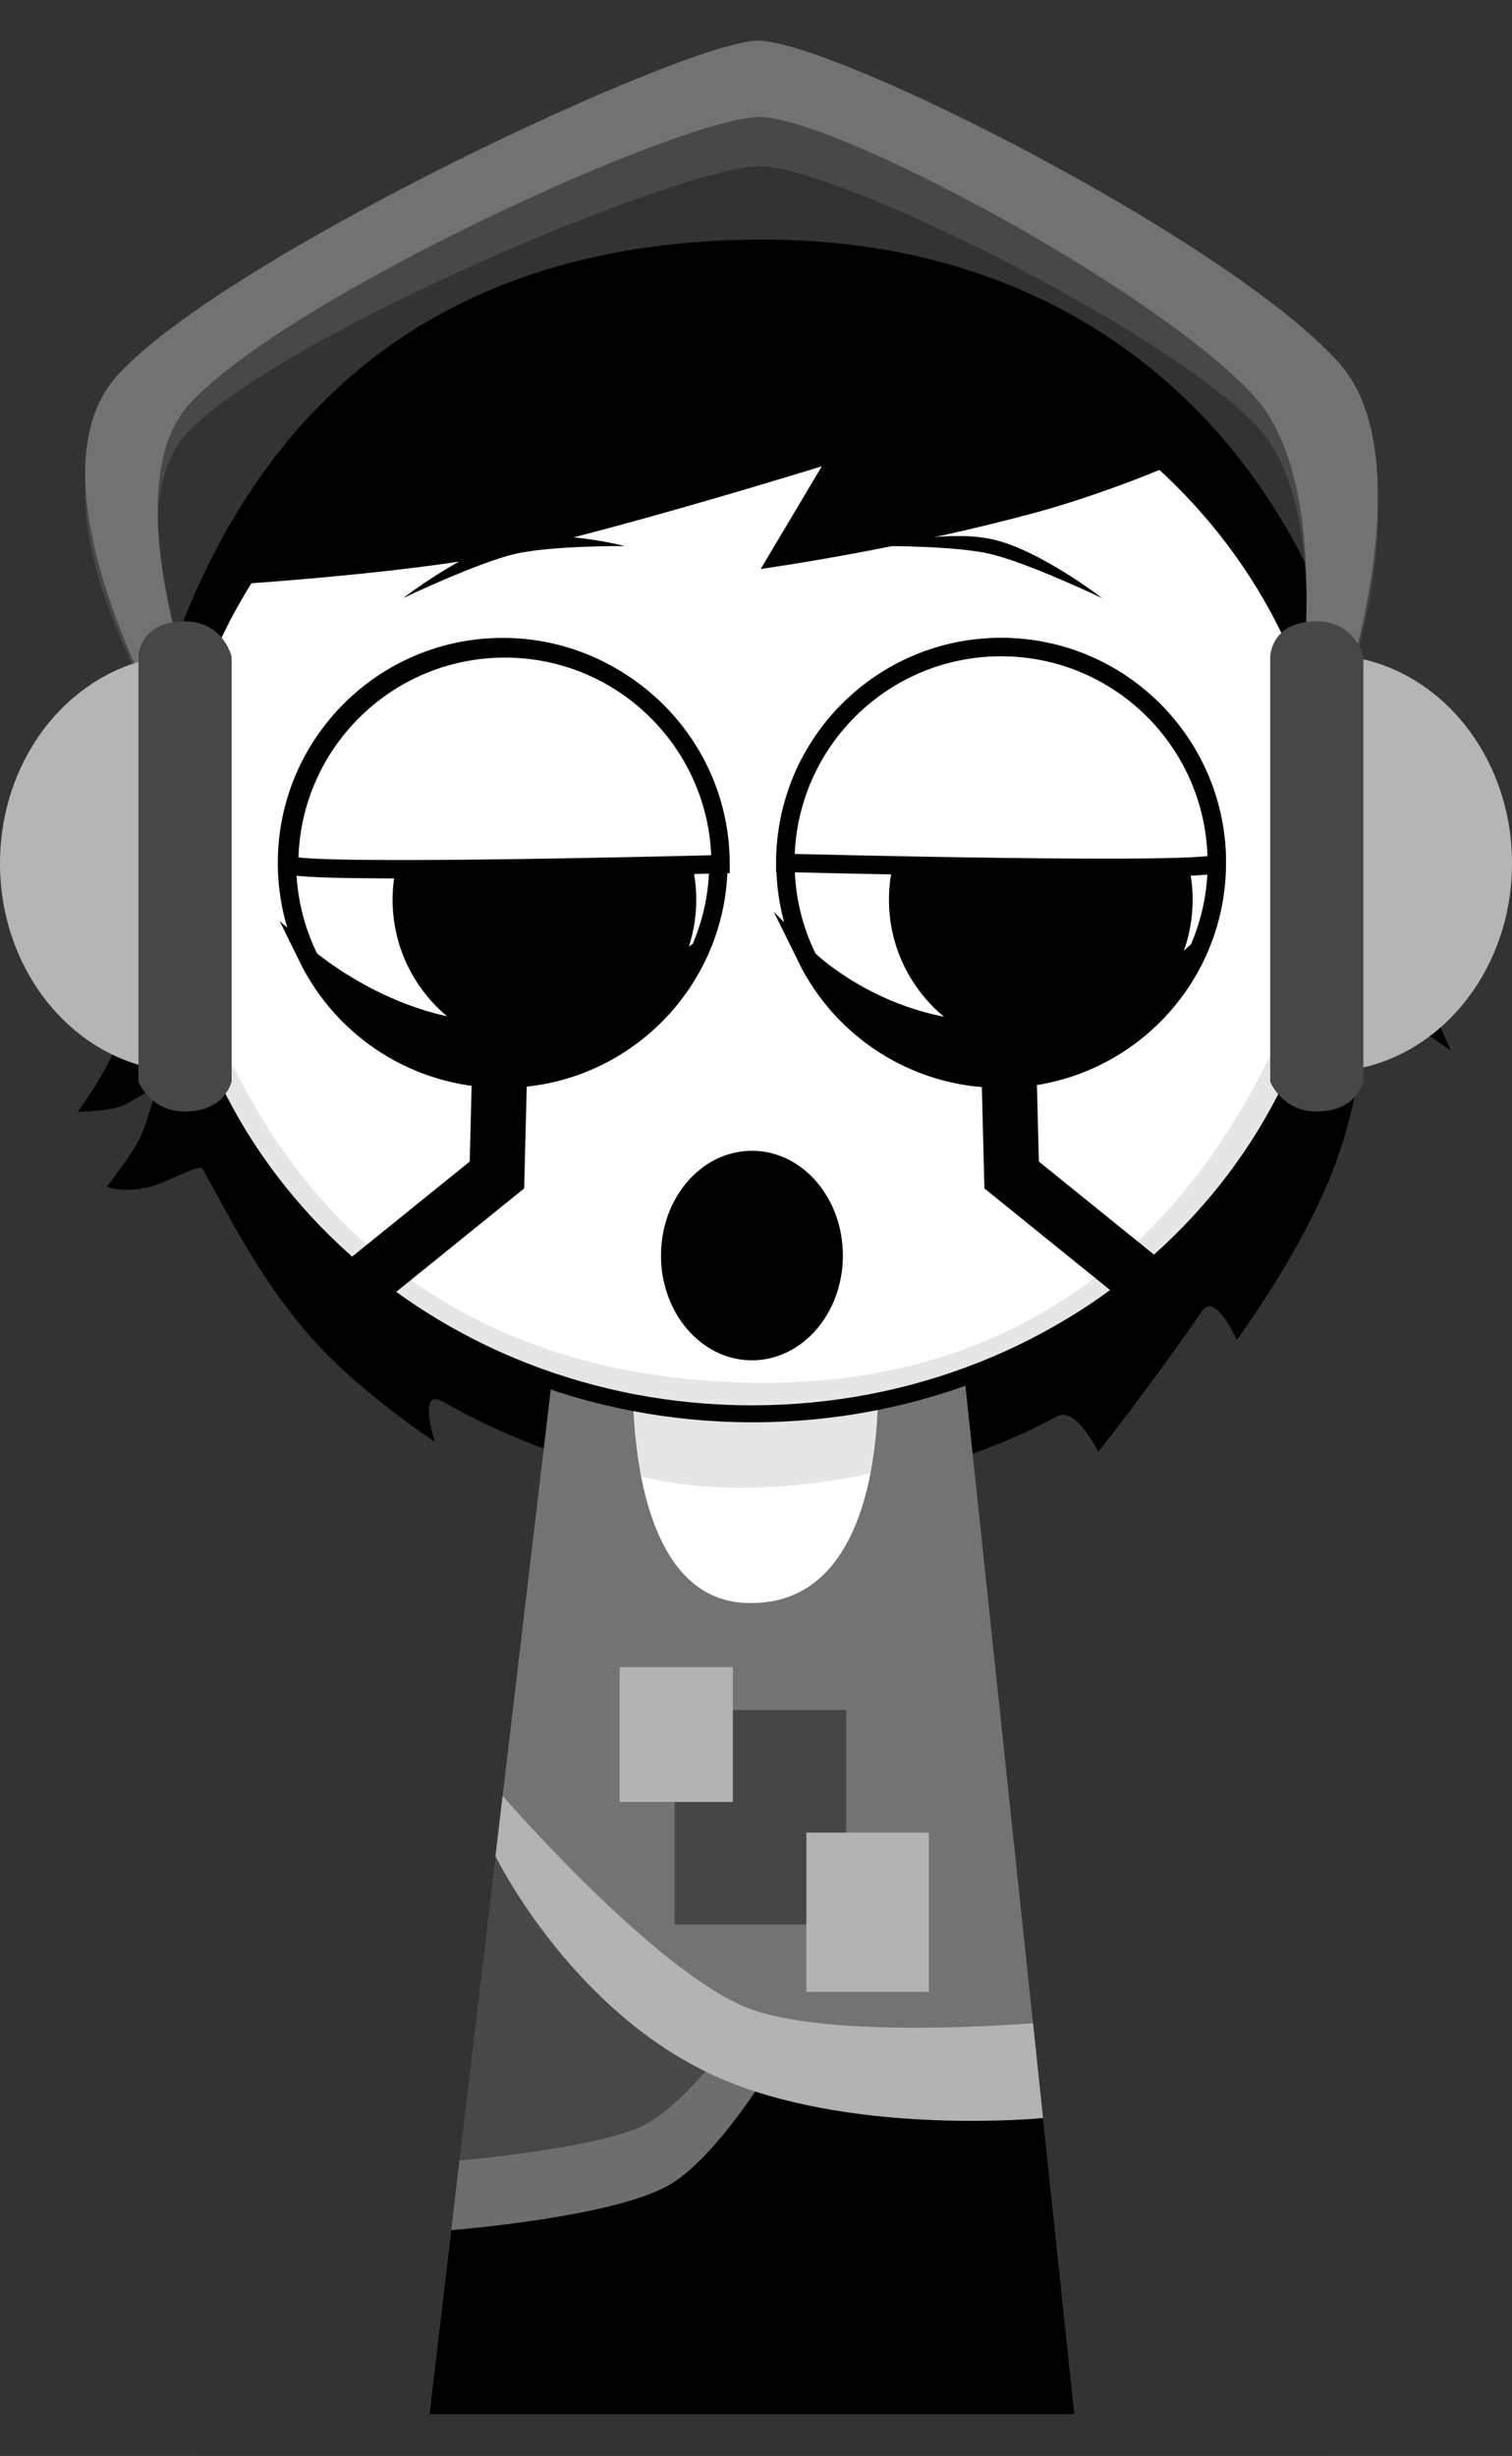 <svg version="1.1" xmlns="http://www.w3.org/2000/svg" xmlns:xlink="http://www.w3.org/1999/xlink" width="164.59" height="267.225" viewBox="0,0,164.59,267.225"><rect x="0" y="0" width="164.59" height="267.225" fill="#333333" stroke="none"/><g transform="translate(-238.148,-46.388)"><g data-paper-data="{&quot;isPaintingLayer&quot;:true}" fill-rule="nonzero" stroke-linejoin="miter" stroke-miterlimit="10" stroke-dasharray="" stroke-dashoffset="0" style="mix-blend-mode: normal"><path d="M259.284,313.613v-267.225h123.182v267.225z" fill-opacity="0.01" fill="#000000" stroke="none" stroke-width="0" stroke-linecap="butt"/><path d="M251.84,142.846c0,-1.657 -5.801,-1.923 -5.801,-1.923c0,0 6.696,-8.877 7.352,-11.718c6.66,-28.822 23.99,-56.22 66.686,-56.745c45.686,-0.563 68.237,35.011 68.237,70.386c0,0.668 3.078,7.312 4.43,10.366c2.279,5.146 3.337,7.459 3.337,7.459c0,0 -2.647,-1.667 -4.824,-3.567c-2.141,-1.869 -3.81,-3.979 -3.991,-3.015c-0.435,2.304 -0.596,10.922 -4.129,19.918c-3.494,8.895 -10.363,18.181 -10.363,18.181c0,0 -2.292,-5.286 -3.777,-3.142c-6.077,8.779 -11.296,15.31 -11.296,15.31c0,0 -2.41,-4.977 -4.471,-3.868c-9.326,5.02 -20.063,7.911 -31.653,7.911c-12.607,0 -24.772,-3.566 -35.271,-9.527c-2.728,-1.549 -0.826,4.388 -0.826,4.388c0,0 -7.938,-5.197 -13.157,-11.007c-6.088,-6.778 -9.737,-14.571 -12.139,-18.689c-0.341,-0.584 -4.02,1.588 -5.934,2.013c-2.961,0.657 -4.484,-0.082 -4.484,-0.082c0,0 2.671,-3.377 3.551,-5.155c0.944,-1.907 1.933,-5.927 1.933,-5.927c0,0 -2.664,1.909 -4.06,2.385c-1.486,0.507 -4.602,0.57 -4.602,0.57c0,0 4.392,-5.643 5.743,-11.56c1.273,-5.574 -0.492,-11.391 -0.492,-12.96z" fill="#000000" stroke="#000000" stroke-width="0" stroke-linecap="butt"/><path d="M286.75,307.5l15.143,-131.842l37.783,-0.158l13.574,132z" fill="#ffffff" stroke="#000000" stroke-width="2" stroke-linecap="butt"/><path d="M299.7,204.113l3.121,-26.328l35.831,-0.142l2.767,26.106c0,0 -7.515,4.196 -21.559,4.51c-12.485,0.279 -20.16,-4.146 -20.16,-4.146z" fill="#e6e6e6" stroke="#000000" stroke-width="0" stroke-linecap="butt"/><path d="M284.893,309.071l15.989,-134.981l6.19,20.816c0,0 -1.491,26.117 12.888,25.903c15.521,-0.014 13.703,-25.645 13.703,-25.645l7.112,-21.235l14.332,135.143z" fill="#737373" stroke="#000000" stroke-width="0" stroke-linecap="butt"/><path d="M284.893,309.071l7.572,-63.929c0,0 16.238,16.2 25.814,20.6c9.981,4.586 32.909,6.383 32.909,6.383l3.918,36.945z" fill="#000000" stroke="#000000" stroke-width="0" stroke-linecap="butt"/><path d="M287.737,285.057l4.728,-39.914c0,0 16.238,16.2 25.814,20.6c0,0 -3.949,11.448 -8.68,14.44c-5.369,3.395 -21.863,4.874 -21.863,4.874z" fill="#484848" stroke="#000000" stroke-width="0" stroke-linecap="butt"/><path d="M287.266,289.04l0.896,-7.561c0,0 14.405,-1.282 19.669,-3.651c4.564,-2.054 10.116,-9.752 10.116,-9.752l5.909,0.383c0,0 -7.033,12.393 -12.955,15.724c-6.257,3.519 -23.635,4.857 -23.635,4.857z" fill="#6e6e6e" stroke="#000000" stroke-width="0" stroke-linecap="butt"/><path d="M292.085,248.352c0.391,-3.298 0.779,-6.574 0.779,-6.574c0,0 16.009,18.529 26.245,22.916c8.785,3.765 31.486,1.828 31.486,1.828l1.095,10.323c0,0 -19.587,1.933 -34.154,-3.908c-16.773,-6.725 -25.45,-24.586 -25.45,-24.586z" fill="#b3b3b3" stroke="#000000" stroke-width="0" stroke-linecap="butt"/><path d="M255.84,139.846c0,-33.302 28.76,-60.298 64.237,-60.298c35.477,0 64.237,26.996 64.237,60.298c0,33.302 -28.76,60.298 -64.237,60.298c-35.477,0 -64.237,-26.996 -64.237,-60.298z" fill="#ffffff" stroke="#000000" stroke-width="2" stroke-linecap="butt"/><path d="M256.563,139.9c0,-0.728 5.207,55.919 63.36,56.934c55.564,0.97 63.514,-57.953 63.514,-56.934c0,32.805 -28.402,59.398 -63.437,59.398c-35.035,0 -63.437,-26.594 -63.437,-59.398z" fill="#e6e6e6" stroke="#000000" stroke-width="0" stroke-linecap="butt"/><path d="M269.39,140.276c0,-12.968 10.513,-23.481 23.481,-23.481c12.968,0 23.481,10.513 23.481,23.481c0,12.968 -10.513,23.481 -23.481,23.481c-12.968,0 -23.481,-10.513 -23.481,-23.481z" fill="#ffffff" stroke="#000000" stroke-width="2" stroke-linecap="butt"/><path d="M280.884,144.286c0,-9.128 7.4,-16.528 16.528,-16.528c9.128,0 16.528,7.4 16.528,16.528c0,9.128 -7.4,16.528 -16.528,16.528c-9.128,0 -16.528,-7.4 -16.528,-16.528z" fill="#000000" stroke="none" stroke-width="0" stroke-linecap="butt"/><path d="M347.129,163.756c-12.968,0 -23.481,-10.513 -23.481,-23.481c0,-12.968 10.513,-23.481 23.481,-23.481c12.968,0 23.481,10.513 23.481,23.481c0,12.968 -10.513,23.481 -23.481,23.481z" data-paper-data="{&quot;index&quot;:null}" fill="#ffffff" stroke="#000000" stroke-width="2" stroke-linecap="butt"/><path d="M351.445,160.814c-9.128,0 -16.528,-7.4 -16.528,-16.528c0,-9.128 7.4,-16.528 16.528,-16.528c9.128,0 16.528,7.4 16.528,16.528c0,9.128 -7.4,16.528 -16.528,16.528z" data-paper-data="{&quot;index&quot;:null}" fill="#000000" stroke="none" stroke-width="0" stroke-linecap="butt"/><path d="M282.028,111.467c0,0 6.709,-5.169 11.797,-6.364c5.088,-1.194 12.334,0.699 12.334,0.699c0,0 -8.038,-0.06 -11.968,0.862c-4.106,0.964 -12.164,4.802 -12.164,4.802z" fill="#000000" stroke="none" stroke-width="0" stroke-linecap="butt"/><path d="M269.625,140.419c0,-12.968 10.513,-23.481 23.481,-23.481c12.968,0 23.481,10.513 23.481,23.481c0,0 -46.961,1.232 -46.961,0z" fill="#ffffff" stroke="#000000" stroke-width="2" stroke-linecap="butt"/><path d="M323.637,140.276c0,-12.968 10.513,-23.481 23.481,-23.481c12.968,0 23.481,10.513 23.481,23.481c0,1.214 -46.961,0 -46.961,0z" data-paper-data="{&quot;index&quot;:null}" fill="#ffffff" stroke="#000000" stroke-width="2" stroke-linecap="butt"/><path d="M345.962,106.665c-3.929,-0.922 -11.968,-0.862 -11.968,-0.862c0,0 7.246,-1.894 12.334,-0.699c5.088,1.194 11.797,6.364 11.797,6.364c0,0 -8.057,-3.838 -12.164,-4.802z" data-paper-data="{&quot;index&quot;:null}" fill="#000000" stroke="none" stroke-width="0" stroke-linecap="butt"/><path d="M292.798,158.538c12.779,-0.356 21.679,-9.322 21.338,-8.572c-3.694,8.123 -11.88,13.771 -21.385,13.771c-9.254,0 -17.257,-5.353 -21.083,-13.132c0,0 9.518,8.256 21.13,7.933z" data-paper-data="{&quot;index&quot;:null}" fill="#000000" stroke="#000000" stroke-width="2" stroke-linecap="butt"/><path d="M347.083,158.538c14.619,-0.351 21.679,-9.322 21.338,-8.572c-3.694,8.123 -11.88,13.771 -21.385,13.771c-9.254,0 -17.257,-5.353 -21.083,-13.132c0,0 8.221,8.243 21.13,7.933z" data-paper-data="{&quot;index&quot;:null}" fill="#000000" stroke="#000000" stroke-width="2" stroke-linecap="butt"/><path d="M261.362,110.137c11.425,-22.682 31.41,-33.071 60.565,-32.853c24.163,0.181 39.144,9.275 47.647,17.236c0.951,0.891 -11.169,5.581 -18.26,7.521c-15.297,4.186 -30.357,6.252 -30.357,6.252l6.65,-11.17c0,0 -23.705,7.343 -34.98,9.59c-11.173,2.226 -31.264,3.423 -31.264,3.423z" fill="#000000" stroke="none" stroke-width="0" stroke-linecap="butt"/><path d="M259.989,124.3l-3.72,1.318c0,0 -15.686,-24.913 -5.293,-35.335c11.914,-11.947 62.228,-33.606 69.775,-33.456c8.529,0.17 51.242,20.058 63.121,32.223c10.026,10.267 -0.749,37.095 -0.749,37.095l-3.674,-2.109c0,0 4.054,-22.64 -4.765,-31.589c-10.464,-10.619 -45.941,-28.121 -53.974,-27.978c-8.517,0.152 -50.817,17.786 -61.865,28.665c-8.568,8.436 1.145,31.165 1.145,31.165z" fill="#484848" stroke="#000000" stroke-width="0" stroke-linecap="butt"/><path d="M259.989,124.14l-3.72,1.432c0,0 -15.686,-27.074 -5.293,-38.402c11.914,-12.984 62.228,-36.522 69.775,-36.359c8.529,0.185 51.242,21.799 63.121,35.019c10.026,11.158 -0.749,40.314 -0.749,40.314l-3.674,-2.292c0,0 4.054,-24.604 -4.765,-34.33c-10.464,-11.541 -45.941,-30.561 -53.974,-30.405c-8.517,0.165 -50.817,19.329 -61.865,31.152c-8.568,9.168 1.145,33.87 1.145,33.87z" fill="#727272" stroke="#000000" stroke-width="0" stroke-linecap="butt"/><path d="M238.148,140.33c0,-12.518 9.081,-22.667 20.282,-22.667c1.014,0 1.186,45.333 0,45.333c-11.201,0 -20.282,-10.148 -20.282,-22.667z" fill="#b5b5b5" stroke="#000000" stroke-width="0" stroke-linecap="butt"/><path d="M253.219,164.076v-46.252c0,0 0.056,-3.842 5.071,-3.828c4.165,0.012 5.07,3.828 5.07,3.828v46.252c0,0 -0.719,3.254 -5.07,3.254c-3.818,0 -5.071,-3.254 -5.071,-3.254z" fill="#474747" stroke="#000000" stroke-width="0" stroke-linecap="butt"/><path d="M382.457,162.997c-1.186,0 -1.014,-45.333 0,-45.333c11.201,0 20.282,10.148 20.282,22.667c0,12.518 -9.081,22.667 -20.282,22.667z" data-paper-data="{&quot;index&quot;:null}" fill="#b5b5b5" stroke="#000000" stroke-width="0" stroke-linecap="butt"/><path d="M376.419,164.076v-46.252c0,0 0.056,-3.842 5.071,-3.828c4.165,0.012 5.07,3.828 5.07,3.828v46.252c0,0 -0.719,3.254 -5.07,3.254c-3.818,0 -5.071,-3.254 -5.071,-3.254z" fill="#474747" stroke="#000000" stroke-width="0" stroke-linecap="butt"/><path d="M292.556,161.871l-0.315,12.365l-15.885,12.835" fill="none" stroke="#000000" stroke-width="6" stroke-linecap="round"/><path d="M364.156,187.071l-15.885,-12.835l-0.315,-12.365" data-paper-data="{&quot;index&quot;:null}" fill="none" stroke="#000000" stroke-width="6" stroke-linecap="round"/><path d="M311.594,255.785v-23.333h18.667v23.333z" fill="#464646" stroke="none" stroke-width="0" stroke-linecap="butt"/><path d="M305.594,242.452v-14.667h12.333v14.667z" fill="#b2b2b2" stroke="none" stroke-width="0" stroke-linecap="butt"/><path d="M325.927,263.119v-17.333h13.333v17.333z" fill="#b2b2b2" stroke="none" stroke-width="0" stroke-linecap="butt"/><path d="M328.9,183c0,5.744 -3.985,10.4 -8.9,10.4c-4.915,0 -8.9,-4.656 -8.9,-10.4c0,-5.744 3.985,-10.4 8.9,-10.4c4.915,0 8.9,4.656 8.9,10.4z" fill="#000000" stroke="#000000" stroke-width="2" stroke-linecap="butt"/></g></g></svg>